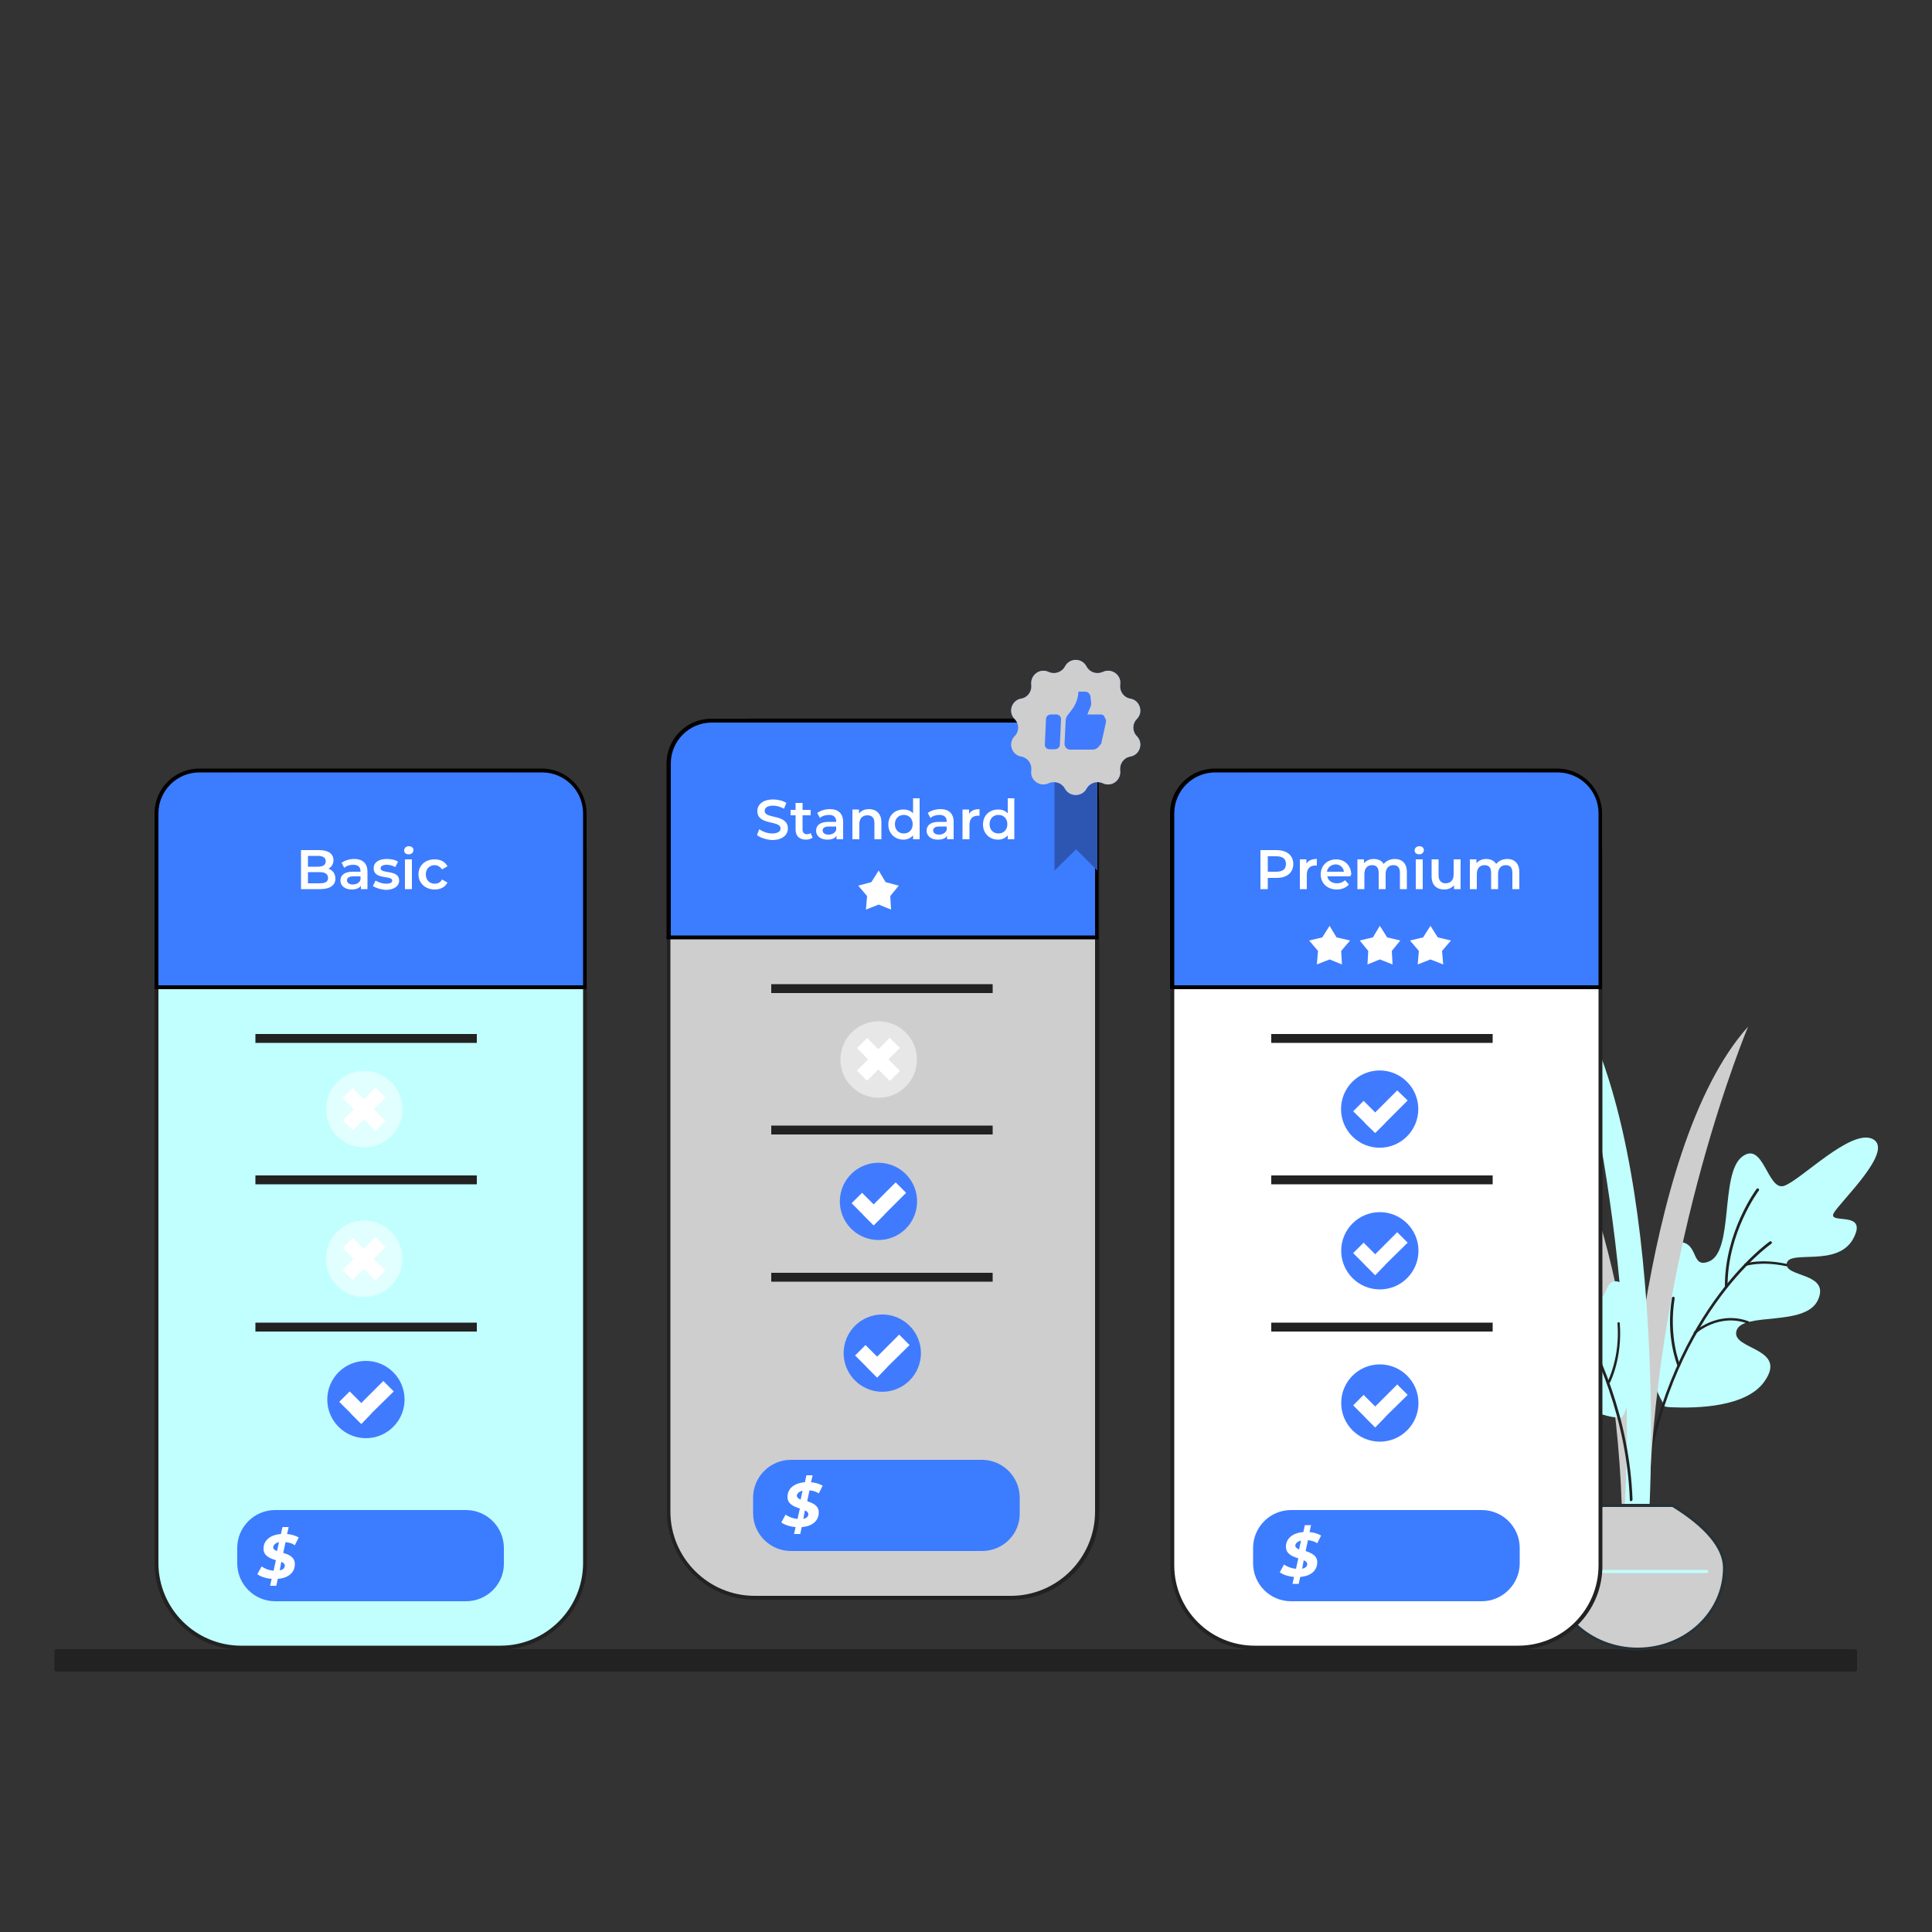 <?xml version="1.0" encoding="utf-8"?>
<!-- Generator: Adobe Illustrator 24.3.0, SVG Export Plug-In . SVG Version: 6.00 Build 0)  -->
<svg version="1.1" id="Icons" xmlns="http://www.w3.org/2000/svg" xmlns:xlink="http://www.w3.org/1999/xlink" x="0px" y="0px"
	 width="500px" height="500px" viewBox="0 0 500 500" style="enable-background:new 0 0 500 500;" xml:space="preserve">
<rect x="0" y="0" width="500" height="500" fill="#333333" stroke="none"/>
<style type="text/css">
	.st0{fill:#222222;}
	.st1{fill:#CECECE;}
	.st2{fill:#C0FFFD;}
	.st3{fill:#CECECE;stroke:#263238;stroke-width:0.75;stroke-miterlimit:10;}
	.st4{fill:#FFFFFF;}
	.st5{fill:#3C7CFF;}
	.st6{fill:#999999;}
	.st7{fill:#BFBFBF;}
	.st8{fill:#263238;}
	.st9{fill:#407BFF;}
	.st10{opacity:0.5;}
	.st11{opacity:0.3;}
	.st12{fill:#7A7A7A;}
	.st13{fill:#92E3A9;}
</style>
<g>
	<g>
		
			<rect x="14.6" y="427.2" transform="matrix(-1 -1.224647e-16 1.224647e-16 -1 494.719 859.318)" class="st0" width="465.5" height="4.8"/>
	</g>
	<g>
		<path class="st0" d="M480.1,432.6H14.6c-0.3,0-0.5-0.2-0.5-0.5v-4.8c0-0.3,0.2-0.5,0.5-0.5h465.5c0.3,0,0.5,0.2,0.5,0.5v4.8
			C480.6,432.4,480.4,432.6,480.1,432.6z M15.1,431.6h464.5v-3.8H15.1V431.6z"/>
	</g>
</g>
<g>
	<g>
		<g>
			<g>
				<g>
					<g>
						<g>
							<path class="st1" d="M425.2,388.6c0,0-2.7-78-27.8-105.8c0,0,20.4,48.7,22.3,106.7L425.2,388.6z"/>
						</g>
					</g>
				</g>
				<g>
					<g>
						<g>
							<g>
								<path class="st2" d="M430.4,363.1c0.1,0.2-0.8,1,2.1,1.1c7,0.3,19.3-0.1,24-6.5c6.6-9-8.6-8.3-7.1-13.3
									c1.5-5,17.9-0.9,21.1-8c3.2-7.1-8.7-5.8-8.1-9.4c0.6-3.7,13.1,1.1,17.2-6.4c4.1-7.6-6.8-3.5-5-6.7
									c1.8-3.1,15.7-16.1,10.1-19.1c-5.6-2.9-18.7,10.7-23,12.1c-4.3,1.4-5.3-11.9-10.9-7.5c-5.7,4.5-2,24.6-8.6,27.1
									c-4.9,1.9-2.2-5.4-8.3-5.1C425.5,321.9,422.7,350.2,430.4,363.1z"/>
							</g>
						</g>
					</g>
					<g>
						<g>
							<g>
								<g>
									<g>
										<g>
											<g>
												<path class="st0" d="M425.1,387.7C425.1,387.7,425.1,387.7,425.1,387.7c-0.2,0-0.3-0.2-0.3-0.4
													c5.9-46.8,32.9-65.8,33.2-66c0.1-0.1,0.4-0.1,0.5,0.1c0.1,0.1,0.1,0.4-0.1,0.5c-0.3,0.2-27.1,19-32.9,65.5
													C425.4,387.6,425.3,387.7,425.1,387.7z"/>
											</g>
										</g>
										<g>
											<g>
												<path class="st0" d="M462.3,327.7C462.2,327.7,462.2,327.7,462.3,327.7c-6.4-1.4-10.4-0.1-10.4-0.1
													c-0.2,0.1-0.4,0-0.4-0.2c-0.1-0.2,0-0.4,0.2-0.4c0.2-0.1,4.2-1.3,10.7,0.1c0.2,0,0.3,0.2,0.2,0.4
													C462.6,327.6,462.4,327.7,462.3,327.7z"/>
											</g>
										</g>
										<g>
											<g>
												<path class="st0" d="M446.7,333.3c-0.2,0-0.3-0.1-0.3-0.3c-0.1-14.1,8.1-25.2,8.2-25.3c0.1-0.1,0.3-0.2,0.5-0.1
													c0.1,0.1,0.2,0.3,0.1,0.5c-0.1,0.1-8.2,11-8.1,24.9C447,333.1,446.9,333.3,446.7,333.3
													C446.7,333.3,446.7,333.3,446.7,333.3z"/>
											</g>
										</g>
										<g>
											<g>
												<path class="st0" d="M438.6,345.3c-0.1,0-0.2,0-0.2-0.1c-0.1-0.1-0.1-0.3,0-0.5c0.1-0.1,6.1-5.6,14-2.8
													c0.2,0.1,0.3,0.2,0.2,0.4c-0.1,0.2-0.2,0.3-0.4,0.2c-7.5-2.7-13.3,2.6-13.3,2.6C438.8,345.2,438.7,345.3,438.6,345.3z"
													/>
											</g>
										</g>
										<g>
											<g>
												<path class="st0" d="M434.4,353.6c-0.1,0-0.2-0.1-0.3-0.2c0-0.1-3.1-7.4-1.4-17.5c0-0.2,0.2-0.3,0.4-0.3
													c0.2,0,0.3,0.2,0.3,0.4c-1.6,9.9,1.3,17.1,1.4,17.2c0.1,0.2,0,0.4-0.2,0.4C434.5,353.6,434.4,353.6,434.4,353.6z"/>
											</g>
										</g>
									</g>
								</g>
							</g>
						</g>
					</g>
				</g>
				<g>
					<g>
						<g>
							<path class="st1" d="M420.5,387.3c0,0,3.2-89.7,31.9-121.6c0,0-23.5,55.9-25.6,122.6L420.5,387.3z"/>
						</g>
					</g>
					<g>
						<g>
							<g>
								<path class="st2" d="M426.9,389.6c0,0,5.1-96.2-22-135c0,0,19.6,64.7,15.6,134.8L426.9,389.6z"/>
							</g>
						</g>
					</g>
				</g>
				<g>
					<g>
						<g>
							<g>
								<path class="st2" d="M419.5,366.9c-5.7,0.1-15.6-5.2-19.4-10.4c-3.9-5.3,7.1-2,6-6.1c-1.1-4.1-14.7-1.1-17.2-7
									c-2.5-5.9,7.3-4.6,6.9-7.6c-0.4-3-10.5-2.4-13.8-8.7c-3.3-6.3,5.7-2.8,4.3-5.4c-1.4-2.6-12.6-13.6-7.9-15.9
									c4.7-2.3,15.1,9.1,18.7,10.4c3.5,1.3,4.3-6.6,8.9-2.8c4.6,3.8,1.1,20.3,6.5,22.5c4,1.6,2.3-5.9,6.9-4
									C427.4,335.2,421.8,366.8,419.5,366.9z"/>
							</g>
						</g>
					</g>
					<g>
						<g>
							<g>
								<path class="st0" d="M422.1,388.5c-0.2,0-0.3-0.1-0.3-0.3c-1.6-41.4-29.9-69.6-30.2-69.9c-0.1-0.1-0.1-0.3,0-0.5
									c0.1-0.1,0.3-0.1,0.5,0c0.3,0.3,28.8,28.7,30.4,70.3C422.4,388.4,422.3,388.5,422.1,388.5
									C422.1,388.5,422.1,388.5,422.1,388.5z"/>
							</g>
						</g>
						<g>
							<g>
								<path class="st0" d="M403.1,333.9C403.1,333.9,403.1,333.9,403.1,333.9c-0.1,0-0.1,0-0.2,0l-0.2-0.1
									c-3.7-1.6-7.9-2.4-11.7-2.3c-0.2,0-0.3-0.1-0.3-0.3c0-0.2,0.1-0.3,0.3-0.3c3.9-0.1,8.2,0.8,12,2.4l0.2,0.1c0,0,0,0,0.1,0
									c0.1,0.1,0.2,0.2,0.2,0.3C403.4,333.7,403.3,333.9,403.1,333.9z"/>
							</g>
						</g>
						<g>
							<g>
								<path class="st0" d="M407.1,339.2C407.1,339.2,407.1,339.2,407.1,339.2c-0.2,0-0.3-0.2-0.3-0.4c1.1-12.2-5.2-22.3-5.2-22.4
									c-0.1-0.2-0.1-0.4,0.1-0.4c0.1-0.1,0.4-0.1,0.4,0.1c0.1,0.1,6.5,10.4,5.3,22.8C407.4,339.1,407.3,339.2,407.1,339.2z"/>
							</g>
						</g>
						<g>
							<g>
								<path class="st0" d="M411.2,346.3c-0.1,0-0.2,0-0.2-0.1c0,0-4.7-4.7-11.5-2.9c-0.2,0-0.4-0.1-0.4-0.2c0-0.2,0.1-0.4,0.2-0.4
									c7.2-1.9,12.1,3,12.1,3c0.1,0.1,0.1,0.3,0,0.5C411.4,346.2,411.3,346.3,411.2,346.3z"/>
							</g>
						</g>
						<g>
							<g>
								<path class="st0" d="M416.4,357.9c-0.1,0-0.1,0-0.2,0c-0.2-0.1-0.2-0.3-0.1-0.4c0-0.1,3.2-6.2,2.5-15c0-0.2,0.1-0.3,0.3-0.3
									c0.2,0,0.3,0.1,0.3,0.3c0.7,9-2.5,15.3-2.6,15.4C416.7,357.9,416.6,357.9,416.4,357.9z"/>
							</g>
						</g>
					</g>
				</g>
			</g>
			<g>
				<g>
					<path class="st1" d="M401.4,405.8c0,11.6,10.1,21,22.5,21c12.4,0,22.5-9.4,22.5-21c0-6.5-7.1-12.4-13.4-16.2h-18.2
						C408.5,393.4,401.4,399.3,401.4,405.8z"/>
					<path class="st8" d="M423.8,427.1c-12.6,0-22.8-9.6-22.8-21.3c0-6.7,7.4-12.7,13.6-16.5l0.1-0.1H433l0.1,0.1
						c6.2,3.8,13.6,9.8,13.6,16.5C446.7,417.6,436.4,427.1,423.8,427.1z M414.8,390c-6,3.7-13.1,9.5-13.1,15.8
						c0,11.3,9.9,20.6,22.1,20.6s22.1-9.2,22.1-20.6c0-6.4-7.1-12.1-13.1-15.8H414.8z"/>
				</g>
			</g>
			<g>
				<g>
					<path class="st2" d="M410.3,407.1h-3.9c-0.2,0-0.4-0.2-0.4-0.4s0.2-0.4,0.4-0.4h3.9c0.2,0,0.4,0.2,0.4,0.4
						S410.5,407.1,410.3,407.1z"/>
				</g>
			</g>
			<g>
				<g>
					<path class="st2" d="M441.7,407.1h-27.1c-0.2,0-0.4-0.2-0.4-0.4s0.2-0.4,0.4-0.4h27.1c0.2,0,0.4,0.2,0.4,0.4
						S441.9,407.1,441.7,407.1z"/>
				</g>
			</g>
		</g>
	</g>
</g>
<g>
	<path class="st4" d="M392.9,199.4h-68.2c-11.8,0-21.3,9.6-21.3,21.3v184.4c0,11.8,9.6,21.3,21.3,21.3h68.2
		c11.8,0,21.3-9.6,21.3-21.3V220.7C414.3,208.9,404.7,199.4,392.9,199.4z"/>
	<path class="st0" d="M392.9,426.9h-68.2c-12,0-21.8-9.8-21.8-21.8V220.7c0-12,9.8-21.8,21.8-21.8h68.2c12,0,21.8,9.8,21.8,21.8
		v184.4C414.8,417.1,405,426.9,392.9,426.9z M324.7,199.9c-11.5,0-20.8,9.3-20.8,20.8v184.4c0,11.5,9.3,20.8,20.8,20.8h68.2
		c11.5,0,20.8-9.3,20.8-20.8V220.7c0-11.5-9.3-20.8-20.8-20.8H324.7z"/>
</g>
<g>
	<path class="st5" d="M414.3,210.5v45H303.3v-45c0-6.1,5-11.1,11.1-11.1h88.6C409.3,199.4,414.3,204.4,414.3,210.5z"/>
	<path d="M414.8,256H302.8v-45.5c0-6.4,5.2-11.6,11.6-11.6h88.6c6.4,0,11.6,5.2,11.6,11.6V256z M303.8,255h109.9v-44.5
		c0-5.9-4.8-10.6-10.6-10.6h-88.6c-5.9,0-10.6,4.8-10.6,10.6V255z"/>
</g>
<g>
	<g>
		<path class="st4" d="M334.7,223.6c0,2.2-1.6,3.6-4.3,3.6h-2.3v2.9h-1.9V220h4.1C333.1,220,334.7,221.4,334.7,223.6z M332.8,223.6
			c0-1.3-0.8-2-2.5-2h-2.2v4h2.2C332,225.6,332.8,224.9,332.8,223.6z"/>
	</g>
	<g>
		<path class="st4" d="M340.8,222.3v1.7c-0.2,0-0.3,0-0.4,0c-1.4,0-2.2,0.8-2.2,2.4v3.7h-1.8v-7.7h1.7v1.1
			C338.6,222.7,339.5,222.3,340.8,222.3z"/>
	</g>
	<g>
		<path class="st4" d="M349.5,226.8h-6c0.2,1.1,1.2,1.8,2.5,1.8c0.9,0,1.5-0.3,2.1-0.8l1,1.1c-0.7,0.8-1.8,1.3-3.1,1.3
			c-2.6,0-4.2-1.7-4.2-3.9c0-2.3,1.7-3.9,4-3.9c2.2,0,3.9,1.6,3.9,4C349.5,226.4,349.5,226.7,349.5,226.8z M343.4,225.6h4.4
			c-0.1-1.1-1-1.9-2.2-1.9C344.4,223.8,343.6,224.5,343.4,225.6z"/>
	</g>
	<g>
		<path class="st4" d="M364.1,225.7v4.4h-1.8v-4.2c0-1.4-0.6-2-1.7-2c-1.2,0-2,0.8-2,2.3v3.9h-1.8v-4.2c0-1.4-0.6-2-1.7-2
			c-1.2,0-2,0.8-2,2.3v3.9h-1.8v-7.7h1.7v1c0.6-0.7,1.5-1.1,2.5-1.1c1.1,0,2.1,0.4,2.6,1.3c0.6-0.8,1.7-1.3,2.9-1.3
			C362.8,222.3,364.1,223.4,364.1,225.7z"/>
	</g>
	<g>
		<path class="st4" d="M366.1,220.1c0-0.6,0.5-1.1,1.2-1.1c0.7,0,1.2,0.4,1.2,1c0,0.6-0.5,1.1-1.2,1.1
			C366.6,221.1,366.1,220.7,366.1,220.1z M366.4,222.4h1.8v7.7h-1.8V222.4z"/>
	</g>
	<g>
		<path class="st4" d="M378,222.4v7.7h-1.7v-1c-0.6,0.7-1.5,1.1-2.5,1.1c-2,0-3.3-1.1-3.3-3.4v-4.4h1.8v4.1c0,1.4,0.7,2.1,1.8,2.1
			c1.3,0,2.1-0.8,2.1-2.3v-3.9H378z"/>
	</g>
	<g>
		<path class="st4" d="M393.2,225.7v4.4h-1.8v-4.2c0-1.4-0.6-2-1.7-2c-1.2,0-2,0.8-2,2.3v3.9h-1.8v-4.2c0-1.4-0.6-2-1.7-2
			c-1.2,0-2,0.8-2,2.3v3.9h-1.8v-7.7h1.7v1c0.6-0.7,1.5-1.1,2.5-1.1c1.1,0,2.1,0.4,2.6,1.3c0.6-0.8,1.7-1.3,2.9-1.3
			C391.9,222.3,393.2,223.4,393.2,225.7z"/>
	</g>
</g>
<g>
	<g>
		<path class="st5" d="M383.5,414.4h-49.4c-5.4,0-9.8-4.4-9.8-9.8v-4c0-5.4,4.4-9.8,9.8-9.8h49.4c5.4,0,9.8,4.4,9.8,9.8v4
			C393.3,409.9,388.9,414.4,383.5,414.4z"/>
	</g>
	<g>
		<g>
			<g>
				<path class="st4" d="M340.9,404.3c0,2.2-1.7,3.6-4.4,3.8l-0.4,1.8h-1.6l0.4-1.8c-1.5-0.1-2.9-0.6-3.7-1.2l1.1-2
					c0.9,0.6,1.9,1,3.1,1.1l0.6-2.7c-1.5-0.5-3.2-1.1-3.2-3c0-2.2,1.8-3.6,4.5-3.8l0.4-1.8h1.6l-0.4,1.8c1.1,0.1,2.2,0.4,3,0.9l-1,2
					c-0.7-0.5-1.5-0.7-2.4-0.8l-0.6,2.8C339.3,401.9,340.9,402.5,340.9,404.3z M336.2,401l0.5-2.3c-0.9,0.2-1.4,0.7-1.5,1.3
					C335.3,400.5,335.7,400.8,336.2,401z M338.3,404.8c0-0.5-0.4-0.8-0.9-1l-0.4,2.2C337.8,405.8,338.3,405.4,338.3,404.8z"/>
			</g>
		</g>
	</g>
</g>
<g>
	<g>
		<rect x="329" y="342.3" class="st0" width="57.3" height="2.3"/>
	</g>
</g>
<g>
	<g>
		<rect x="329" y="304.2" class="st0" width="57.3" height="2.3"/>
	</g>
</g>
<g>
	<g>
		<rect x="329" y="267.6" class="st0" width="57.3" height="2.3"/>
	</g>
</g>
<g>
	<g>
		<ellipse transform="matrix(0.707 -0.707 0.707 0.707 -98.323 336.594)" class="st9" cx="357.1" cy="287" rx="10" ry="10"/>
	</g>
	<g>
		<g>
			<polygon class="st4" points="364.3,284.8 358.5,290.6 355.9,293.2 353.2,290.6 355.9,287.9 361.6,282.2 			"/>
		</g>
		<g>
			<polygon class="st4" points="358.5,290.6 355.9,293.2 350.2,287.6 352.9,284.9 355.9,287.9 			"/>
		</g>
	</g>
</g>
<g>
	<g>
		<circle class="st9" cx="357.1" cy="323.7" r="10"/>
	</g>
	<g>
		<g>
			<polygon class="st4" points="364.3,321.6 358.5,327.3 355.9,330 353.2,327.3 355.9,324.6 361.6,318.9 			"/>
		</g>
		<g>
			<polygon class="st4" points="358.5,327.3 355.9,330 350.2,324.3 352.9,321.6 355.9,324.6 			"/>
		</g>
	</g>
</g>
<g>
	<g>
		<circle class="st9" cx="357.1" cy="363.1" r="10"/>
	</g>
	<g>
		<g>
			<polygon class="st4" points="364.3,361 358.5,366.7 355.9,369.4 353.2,366.7 355.9,364 361.6,358.3 			"/>
		</g>
		<g>
			<polygon class="st4" points="358.5,366.7 355.9,369.4 350.2,363.7 352.9,361 355.9,364 			"/>
		</g>
	</g>
</g>
<g>
	<g>
		<polygon class="st4" points="344.1,239.6 345.9,242.6 349.4,243.4 347.1,246.1 347.3,249.6 344.1,248.3 340.8,249.6 341.1,246.1 
			338.8,243.4 342.2,242.6 		"/>
	</g>
	<g>
		<polygon class="st4" points="357.1,239.6 359,242.6 362.4,243.4 360.2,246.1 360.4,249.6 357.1,248.3 353.9,249.6 354.1,246.1 
			351.9,243.4 355.3,242.6 		"/>
	</g>
	<g>
		<polygon class="st4" points="370.2,239.6 372.1,242.6 375.5,243.4 373.2,246.1 373.5,249.6 370.2,248.3 366.9,249.6 367.2,246.1 
			364.9,243.4 368.3,242.6 		"/>
	</g>
</g>
<g>
	<path class="st1" d="M261.7,186.4h-66.3c-12.3,0-22.3,10-22.3,22.3v182.5c0,12.3,10,22.3,22.3,22.3h66.3c12.3,0,22.3-10,22.3-22.3
		V208.7C284,196.4,274,186.4,261.7,186.4z"/>
	<path class="st0" d="M261.7,414h-66.3c-12.6,0-22.8-10.2-22.8-22.8V208.7c0-12.6,10.2-22.8,22.8-22.8h66.3
		c12.6,0,22.8,10.2,22.8,22.8v182.5C284.5,403.8,274.2,414,261.7,414z M195.3,186.9c-12,0-21.8,9.8-21.8,21.8v182.5
		c0,12,9.8,21.8,21.8,21.8h66.3c12,0,21.8-9.8,21.8-21.8V208.7c0-12-9.8-21.8-21.8-21.8H195.3z"/>
</g>
<g>
	<path class="st5" d="M284,197.6v45H173v-45c0-6.1,5-11.1,11.1-11.1h88.6C279,186.4,284,191.4,284,197.6z"/>
	<path d="M284.5,243.1H172.5v-45.5c0-6.4,5.2-11.6,11.6-11.6h88.6c6.4,0,11.6,5.2,11.6,11.6V243.1z M173.5,242.1h109.9v-44.5
		c0-5.9-4.8-10.6-10.6-10.6h-88.6c-5.9,0-10.6,4.8-10.6,10.6V242.1z"/>
</g>
<g>
	<g>
		<path class="st4" d="M195.9,216.1l0.6-1.5c0.8,0.6,2.1,1.1,3.3,1.1c1.6,0,2.2-0.6,2.2-1.3c0-2.2-6-0.7-6-4.5c0-1.6,1.3-3,4.1-3
			c1.2,0,2.5,0.3,3.4,0.9l-0.6,1.5c-0.9-0.5-1.9-0.8-2.8-0.8c-1.6,0-2.2,0.6-2.2,1.4c0,2.1,6,0.7,6,4.5c0,1.6-1.3,3-4.1,3
			C198.3,217.3,196.7,216.8,195.9,216.1z"/>
	</g>
	<g>
		<path class="st4" d="M210.3,216.8c-0.4,0.3-1.1,0.5-1.7,0.5c-1.7,0-2.7-0.9-2.7-2.6V211h-1.3v-1.4h1.3v-1.8h1.8v1.8h2.1v1.4h-2.1
			v3.7c0,0.7,0.4,1.2,1.1,1.2c0.4,0,0.7-0.1,1-0.3L210.3,216.8z"/>
	</g>
	<g>
		<path class="st4" d="M218.2,212.7v4.5h-1.7v-0.9c-0.4,0.7-1.3,1-2.4,1c-1.8,0-2.9-1-2.9-2.3c0-1.3,0.9-2.3,3.2-2.3h2v-0.1
			c0-1.1-0.6-1.7-1.9-1.7c-0.9,0-1.8,0.3-2.3,0.8l-0.7-1.3c0.8-0.6,2-1,3.3-1C216.9,209.4,218.2,210.5,218.2,212.7z M216.4,214.8
			v-0.9h-1.9c-1.2,0-1.6,0.5-1.6,1c0,0.6,0.5,1.1,1.5,1.1C215.3,216,216.1,215.6,216.4,214.8z"/>
	</g>
	<g>
		<path class="st4" d="M228.1,212.8v4.4h-1.8V213c0-1.4-0.7-2-1.8-2c-1.3,0-2.1,0.8-2.1,2.3v3.9h-1.8v-7.7h1.7v1
			c0.6-0.7,1.5-1.1,2.6-1.1C226.7,209.4,228.1,210.5,228.1,212.8z"/>
	</g>
	<g>
		<path class="st4" d="M238,206.5v10.7h-1.7v-1c-0.6,0.7-1.5,1.1-2.5,1.1c-2.2,0-3.9-1.6-3.9-3.9c0-2.4,1.7-3.9,3.9-3.9
			c1,0,1.9,0.3,2.5,1v-3.9H238z M236.2,213.3c0-1.5-1-2.4-2.3-2.4c-1.3,0-2.3,0.9-2.3,2.4c0,1.5,1,2.4,2.3,2.4
			C235.2,215.7,236.2,214.8,236.2,213.3z"/>
	</g>
	<g>
		<path class="st4" d="M246.8,212.7v4.5h-1.7v-0.9c-0.4,0.7-1.3,1-2.4,1c-1.8,0-2.9-1-2.9-2.3c0-1.3,0.9-2.3,3.2-2.3h2v-0.1
			c0-1.1-0.6-1.7-1.9-1.7c-0.9,0-1.8,0.3-2.3,0.8l-0.7-1.3c0.8-0.6,2-1,3.3-1C245.5,209.4,246.8,210.5,246.8,212.7z M245,214.8v-0.9
			h-1.9c-1.2,0-1.6,0.5-1.6,1c0,0.6,0.5,1.1,1.5,1.1C243.9,216,244.7,215.6,245,214.8z"/>
	</g>
	<g>
		<path class="st4" d="M253.5,209.4v1.7c-0.2,0-0.3,0-0.4,0c-1.4,0-2.2,0.8-2.2,2.4v3.7h-1.8v-7.7h1.7v1.1
			C251.3,209.8,252.2,209.4,253.5,209.4z"/>
	</g>
	<g>
		<path class="st4" d="M262.5,206.5v10.7h-1.7v-1c-0.6,0.7-1.5,1.1-2.5,1.1c-2.2,0-3.9-1.6-3.9-3.9c0-2.4,1.7-3.9,3.9-3.9
			c1,0,1.9,0.3,2.5,1v-3.9H262.5z M260.7,213.3c0-1.5-1-2.4-2.3-2.4c-1.3,0-2.3,0.9-2.3,2.4c0,1.5,1,2.4,2.3,2.4
			C259.7,215.7,260.7,214.8,260.7,213.3z"/>
	</g>
</g>
<g>
	<g>
		<path class="st5" d="M254.1,401.4h-49.4c-5.4,0-9.8-4.4-9.8-9.8v-4c0-5.4,4.4-9.8,9.8-9.8h49.4c5.4,0,9.8,4.4,9.8,9.8v4
			C264,397,259.6,401.4,254.1,401.4z"/>
	</g>
</g>
<g>
	<g>
		<rect x="199.6" y="329.4" class="st0" width="57.3" height="2.3"/>
	</g>
</g>
<g>
	<g>
		<rect x="199.6" y="291.3" class="st0" width="57.3" height="2.3"/>
	</g>
</g>
<g>
	<g>
		<rect x="199.6" y="254.7" class="st0" width="57.3" height="2.3"/>
	</g>
</g>
<g>
	<g>
		
			<ellipse transform="matrix(0.23 -0.973 0.973 0.23 -127.364 460.696)" class="st9" cx="227.4" cy="310.8" rx="10" ry="10"/>
	</g>
	<g>
		<g>
			<polygon class="st4" points="234.5,308.7 228.8,314.4 226.1,317.1 223.4,314.4 226.1,311.7 231.8,306 			"/>
		</g>
		<g>
			<polygon class="st4" points="228.8,314.4 226.1,317.1 220.4,311.4 223.1,308.7 226.1,311.7 			"/>
		</g>
	</g>
</g>
<g>
	<g>
		
			<ellipse transform="matrix(0.924 -0.383 0.383 0.924 -116.65 114.004)" class="st9" cx="228.2" cy="350.2" rx="10" ry="10"/>
	</g>
	<g>
		<g>
			<polygon class="st4" points="235.4,348.1 229.6,353.8 227,356.5 224.3,353.8 227,351.1 232.7,345.4 			"/>
		</g>
		<g>
			<polygon class="st4" points="229.6,353.8 227,356.5 221.3,350.8 224,348.1 227,351.1 			"/>
		</g>
	</g>
</g>
<g>
	<g>
		<g class="st10">
			<circle class="st4" cx="227.4" cy="274.2" r="9.9"/>
		</g>
	</g>
	<g>
		<g>
			
				<rect x="221.4" y="272.3" transform="matrix(0.707 -0.707 0.707 0.707 -127.263 241.081)" class="st4" width="12" height="3.7"/>
		</g>
		<g>
			
				<rect x="221.4" y="272.3" transform="matrix(-0.707 -0.707 0.707 -0.707 194.295 628.797)" class="st4" width="12" height="3.7"/>
		</g>
	</g>
</g>
<g>
	<g>
		<g>
			<g>
				<polygon class="st9" points="272.9,198.9 272.9,225.3 278.5,219.8 278.5,198.9 				"/>
			</g>
			<g>
				<g>
					<polygon class="st9" points="284,198.9 284,225.3 278.5,219.8 278.5,198.9 					"/>
				</g>
			</g>
		</g>
		<g class="st11">
			<g>
				<polygon points="284,198.9 284,225.3 278.5,219.8 272.9,225.3 272.9,198.9 				"/>
			</g>
		</g>
		<g>
			<g>
				<path class="st9" d="M281.2,172.5L281.2,172.5c0.8,1.5,2.6,2.1,4.2,1.4l0,0c2.3-1.1,4.9,0.8,4.5,3.3l0,0
					c-0.2,1.7,0.9,3.3,2.6,3.6l0,0c2.5,0.4,3.5,3.5,1.7,5.3l0,0c-1.2,1.2-1.2,3.2,0,4.4l0,0c1.8,1.8,0.8,4.9-1.7,5.3l0,0
					c-1.7,0.3-2.8,1.9-2.6,3.6l0,0c0.3,2.5-2.2,4.4-4.5,3.3l0,0c-1.5-0.7-3.4-0.1-4.2,1.4l0,0c-1.2,2.2-4.4,2.2-5.6,0l0,0
					c-0.8-1.5-2.6-2.1-4.2-1.4l0,0c-2.3,1.1-4.9-0.8-4.5-3.3l0,0c0.2-1.7-0.9-3.3-2.6-3.6l0,0c-2.5-0.4-3.5-3.5-1.7-5.3l0,0
					c1.2-1.2,1.2-3.2,0-4.4l0,0c-1.8-1.8-0.8-4.9,1.7-5.3l0,0c1.7-0.3,2.8-1.9,2.6-3.6l0,0c-0.3-2.5,2.2-4.4,4.5-3.3l0,0
					c1.5,0.7,3.4,0.1,4.2-1.4l0,0C276.8,170.2,280,170.2,281.2,172.5z"/>
			</g>
			<g>
				<path class="st1" d="M281.2,172.5L281.2,172.5c0.8,1.5,2.6,2.1,4.2,1.4l0,0c2.3-1.1,4.9,0.8,4.5,3.3l0,0
					c-0.2,1.7,0.9,3.3,2.6,3.6l0,0c2.5,0.4,3.5,3.5,1.7,5.3l0,0c-1.2,1.2-1.2,3.2,0,4.4l0,0c1.8,1.8,0.8,4.9-1.7,5.3l0,0
					c-1.7,0.3-2.8,1.9-2.6,3.6l0,0c0.3,2.5-2.2,4.4-4.5,3.3l0,0c-1.5-0.7-3.4-0.1-4.2,1.4l0,0c-1.2,2.2-4.4,2.2-5.6,0l0,0
					c-0.8-1.5-2.6-2.1-4.2-1.4l0,0c-2.3,1.1-4.9-0.8-4.5-3.3l0,0c0.2-1.7-0.9-3.3-2.6-3.6l0,0c-2.5-0.4-3.5-3.5-1.7-5.3l0,0
					c1.2-1.2,1.2-3.2,0-4.4l0,0c-1.8-1.8-0.8-4.9,1.7-5.3l0,0c1.7-0.3,2.8-1.9,2.6-3.6l0,0c-0.3-2.5,2.2-4.4,4.5-3.3l0,0
					c1.5,0.7,3.4,0.1,4.2-1.4l0,0C276.8,170.2,280,170.2,281.2,172.5z"/>
			</g>
		</g>
	</g>
	<g>
		<g>
			<g>
				<path class="st9" d="M273.4,184.9h-1.4c-0.7,0-1.3,0.5-1.3,1.2l-0.3,6.6c0,0.7,0.5,1.2,1.2,1.2h1.4c0.7,0,1.3-0.5,1.3-1.2
					l0.3-6.6C274.6,185.4,274,184.9,273.4,184.9z"/>
			</g>
			<g>
				<path class="st9" d="M284.8,184.9h-3.4l0.9-2.2c0.1-0.2,0.1-0.5,0.1-0.8l-0.2-1.7c-0.1-0.7-0.7-1.2-1.4-1.2h-1.7l0,0
					c-0.1,1.8-0.7,3.4-1.8,4.8l-1,1.3c-0.3,0.3-0.4,0.8-0.5,1.2l-0.3,6.2c0,0.8,0.6,1.5,1.4,1.5h5.9c0.5,0,1-0.2,1.4-0.6l0.5-0.6
					c0.2-0.2,0.4-0.5,0.4-0.8l1.1-5c0.1-0.5,0-0.9-0.3-1.3l0,0C285.8,185.1,285.3,184.9,284.8,184.9z"/>
			</g>
		</g>
	</g>
</g>
<g>
	<g>
		<polygon class="st4" points="227.4,225.3 229.2,228.3 232.6,229.2 230.4,231.9 230.6,235.4 227.4,234.1 224.1,235.4 224.4,231.9 
			222.1,229.2 225.5,228.3 		"/>
	</g>
</g>
<g>
	<g>
		<g>
			<path class="st4" d="M211.9,391.4c0,2.2-1.7,3.6-4.4,3.8l-0.4,1.8h-1.6l0.4-1.8c-1.5-0.1-2.9-0.6-3.7-1.2l1.1-2
				c0.9,0.6,1.9,1,3.1,1.1l0.6-2.7c-1.5-0.5-3.2-1.1-3.2-3c0-2.2,1.8-3.6,4.5-3.8l0.4-1.8h1.6l-0.4,1.8c1.1,0.1,2.2,0.4,3,0.9l-1,2
				c-0.7-0.5-1.5-0.7-2.4-0.8l-0.6,2.8C210.3,389,211.9,389.6,211.9,391.4z M207.2,388.1l0.5-2.3c-0.9,0.2-1.4,0.7-1.5,1.3
				C206.3,387.6,206.7,387.9,207.2,388.1z M209.2,391.9c0-0.5-0.4-0.8-0.9-1l-0.4,2.2C208.7,392.9,209.2,392.5,209.2,391.9z"/>
		</g>
	</g>
</g>
<g>
	<g>
		<g>
			<path class="st2" d="M129.5,199.4H62.4c-12.1,0-21.9,9.8-21.9,21.9v183.2c0,12.1,9.8,21.9,21.9,21.9h67.1
				c12.1,0,21.9-9.8,21.9-21.9V221.3C151.4,209.2,141.6,199.4,129.5,199.4z"/>
			<path class="st0" d="M129.5,426.9H62.4C50,426.9,40,416.9,40,404.5V221.3c0-12.4,10.1-22.4,22.4-22.4h67.1
				c12.4,0,22.4,10.1,22.4,22.4v183.2C151.9,416.9,141.8,426.9,129.5,426.9z M62.4,199.9c-11.8,0-21.4,9.6-21.4,21.4v183.2
				c0,11.8,9.6,21.4,21.4,21.4h67.1c11.8,0,21.4-9.6,21.4-21.4V221.3c0-11.8-9.6-21.4-21.4-21.4H62.4z"/>
		</g>
		<g>
			<path class="st9" d="M151.4,210.5v45H40.5v-45c0-6.1,5-11.1,11.1-11.1h88.6C146.4,199.4,151.4,204.4,151.4,210.5z"/>
		</g>
		<g>
			<path class="st5" d="M151.4,210.5v45H40.5v-45c0-6.1,5-11.1,11.1-11.1h88.6C146.4,199.4,151.4,204.4,151.4,210.5z"/>
			<path d="M151.9,256H40v-45.5c0-6.4,5.2-11.6,11.6-11.6h88.6c6.4,0,11.6,5.2,11.6,11.6V256z M41,255h109.9v-44.5
				c0-5.9-4.8-10.6-10.6-10.6H51.6c-5.9,0-10.6,4.8-10.6,10.6V255z"/>
		</g>
		<g>
			<g>
				<path class="st4" d="M86.8,227.4c0,1.7-1.4,2.7-3.9,2.7h-5V220h4.7c2.4,0,3.7,1,3.7,2.6c0,1-0.5,1.8-1.3,2.2
					C86.1,225.2,86.8,226.1,86.8,227.4z M79.7,221.5v2.8h2.6c1.3,0,2-0.5,2-1.4c0-0.9-0.7-1.4-2-1.4H79.7z M84.9,227.2
					c0-1-0.8-1.5-2.2-1.5h-3v2.9h3C84.2,228.6,84.9,228.2,84.9,227.2z"/>
			</g>
			<g>
				<path class="st4" d="M95.1,225.6v4.5h-1.7v-0.9c-0.4,0.7-1.3,1-2.4,1c-1.8,0-2.9-1-2.9-2.3c0-1.3,0.9-2.3,3.2-2.3h2v-0.1
					c0-1.1-0.6-1.7-1.9-1.7c-0.9,0-1.8,0.3-2.3,0.8l-0.7-1.3c0.8-0.6,2-1,3.3-1C93.8,222.3,95.1,223.4,95.1,225.6z M93.3,227.7v-0.9
					h-1.9c-1.2,0-1.6,0.5-1.6,1c0,0.6,0.5,1.1,1.5,1.1C92.2,228.9,93,228.5,93.3,227.7z"/>
			</g>
			<g>
				<path class="st4" d="M96.5,229.3l0.7-1.4c0.7,0.4,1.7,0.8,2.7,0.8c1.1,0,1.6-0.3,1.6-0.8c0-1.5-4.8-0.1-4.8-3.2
					c0-1.5,1.3-2.4,3.4-2.4c1,0,2.2,0.2,2.9,0.7l-0.7,1.4c-0.7-0.4-1.5-0.6-2.2-0.6c-1.1,0-1.6,0.4-1.6,0.9c0,1.6,4.8,0.2,4.8,3.2
					c0,1.4-1.3,2.4-3.5,2.4C98.5,230.2,97.2,229.8,96.5,229.3z"/>
			</g>
			<g>
				<path class="st4" d="M104.6,220.1c0-0.6,0.5-1.1,1.2-1.1c0.7,0,1.2,0.4,1.2,1c0,0.6-0.5,1.1-1.2,1.1
					C105,221.1,104.6,220.7,104.6,220.1z M104.8,222.4h1.8v7.7h-1.8V222.4z"/>
			</g>
			<g>
				<path class="st4" d="M108.3,226.3c0-2.3,1.7-3.9,4.2-3.9c1.5,0,2.7,0.6,3.3,1.8l-1.4,0.8c-0.5-0.7-1.2-1.1-1.9-1.1
					c-1.3,0-2.3,0.9-2.3,2.4c0,1.5,1,2.4,2.3,2.4c0.8,0,1.5-0.3,1.9-1.1l1.4,0.8c-0.6,1.2-1.8,1.8-3.3,1.8
					C110.1,230.2,108.3,228.6,108.3,226.3z"/>
			</g>
		</g>
		<g>
			<g>
				<g class="st10">
					
						<ellipse transform="matrix(0.707 -0.707 0.707 0.707 -202.774 162.087)" class="st4" cx="94.3" cy="325.8" rx="9.9" ry="9.9"/>
				</g>
			</g>
			<g>
				<g>
					
						<rect x="88.3" y="323.9" transform="matrix(0.707 -0.707 0.707 0.707 -202.773 162.085)" class="st4" width="12" height="3.7"/>
				</g>
				<g>
					
						<rect x="88.3" y="323.9" transform="matrix(-0.707 -0.707 0.707 -0.707 -69.454 622.858)" class="st4" width="12" height="3.7"/>
				</g>
			</g>
		</g>
		<g>
			<g>
				<circle class="st9" cx="94.7" cy="362.2" r="10"/>
			</g>
			<g>
				<g>
					<polygon class="st4" points="101.9,360.1 96.1,365.8 93.5,368.5 90.8,365.8 93.5,363.1 99.2,357.4 					"/>
				</g>
				<g>
					<polygon class="st4" points="96.1,365.8 93.5,368.5 87.8,362.8 90.5,360.1 93.5,363.1 					"/>
				</g>
			</g>
		</g>
		<g>
			<g>
				<path class="st5" d="M120.6,414.4H71.2c-5.4,0-9.8-4.4-9.8-9.8v-4c0-5.4,4.4-9.8,9.8-9.8h49.4c5.4,0,9.8,4.4,9.8,9.8v4
					C130.5,409.9,126.1,414.4,120.6,414.4z"/>
			</g>
			<g>
				<g>
					<g>
						<path class="st4" d="M76.3,404.8c0,2.2-1.7,3.6-4.4,3.8l-0.4,1.8h-1.6l0.4-1.8c-1.5-0.1-2.9-0.6-3.7-1.2l1.1-2
							c0.9,0.6,1.9,1,3.1,1.1l0.6-2.7c-1.5-0.5-3.2-1.1-3.2-3c0-2.2,1.8-3.6,4.5-3.8l0.4-1.8h1.6l-0.4,1.8c1.1,0.1,2.2,0.4,3,0.9
							l-1,2c-0.7-0.5-1.5-0.7-2.4-0.8l-0.6,2.8C74.7,402.3,76.3,402.9,76.3,404.8z M71.7,401.4l0.5-2.3c-0.9,0.2-1.4,0.7-1.5,1.3
							C70.7,400.9,71.1,401.2,71.7,401.4z M73.7,405.2c0-0.5-0.4-0.8-0.9-1l-0.4,2.2C73.2,406.3,73.7,405.8,73.7,405.2z"/>
					</g>
				</g>
			</g>
		</g>
		<g>
			<g>
				<rect x="66.1" y="342.3" class="st0" width="57.3" height="2.3"/>
			</g>
		</g>
		<g>
			<g>
				<rect x="66.1" y="304.2" class="st0" width="57.3" height="2.3"/>
			</g>
		</g>
		<g>
			<g>
				<rect x="66.1" y="267.6" class="st0" width="57.3" height="2.3"/>
			</g>
		</g>
		<g>
			<g>
				<g class="st10">
					
						<ellipse transform="matrix(0.707 -0.707 0.707 0.707 -175.387 150.743)" class="st4" cx="94.3" cy="287.1" rx="9.9" ry="9.9"/>
				</g>
			</g>
			<g>
				<g>
					
						<rect x="88.3" y="285.2" transform="matrix(0.707 -0.707 0.707 0.707 -175.386 150.741)" class="st4" width="12" height="3.7"/>
				</g>
				<g>
					
						<rect x="88.3" y="285.2" transform="matrix(-0.707 -0.707 0.707 -0.707 -42.067 556.739)" class="st4" width="12" height="3.7"/>
				</g>
			</g>
		</g>
	</g>
</g>
</svg>
